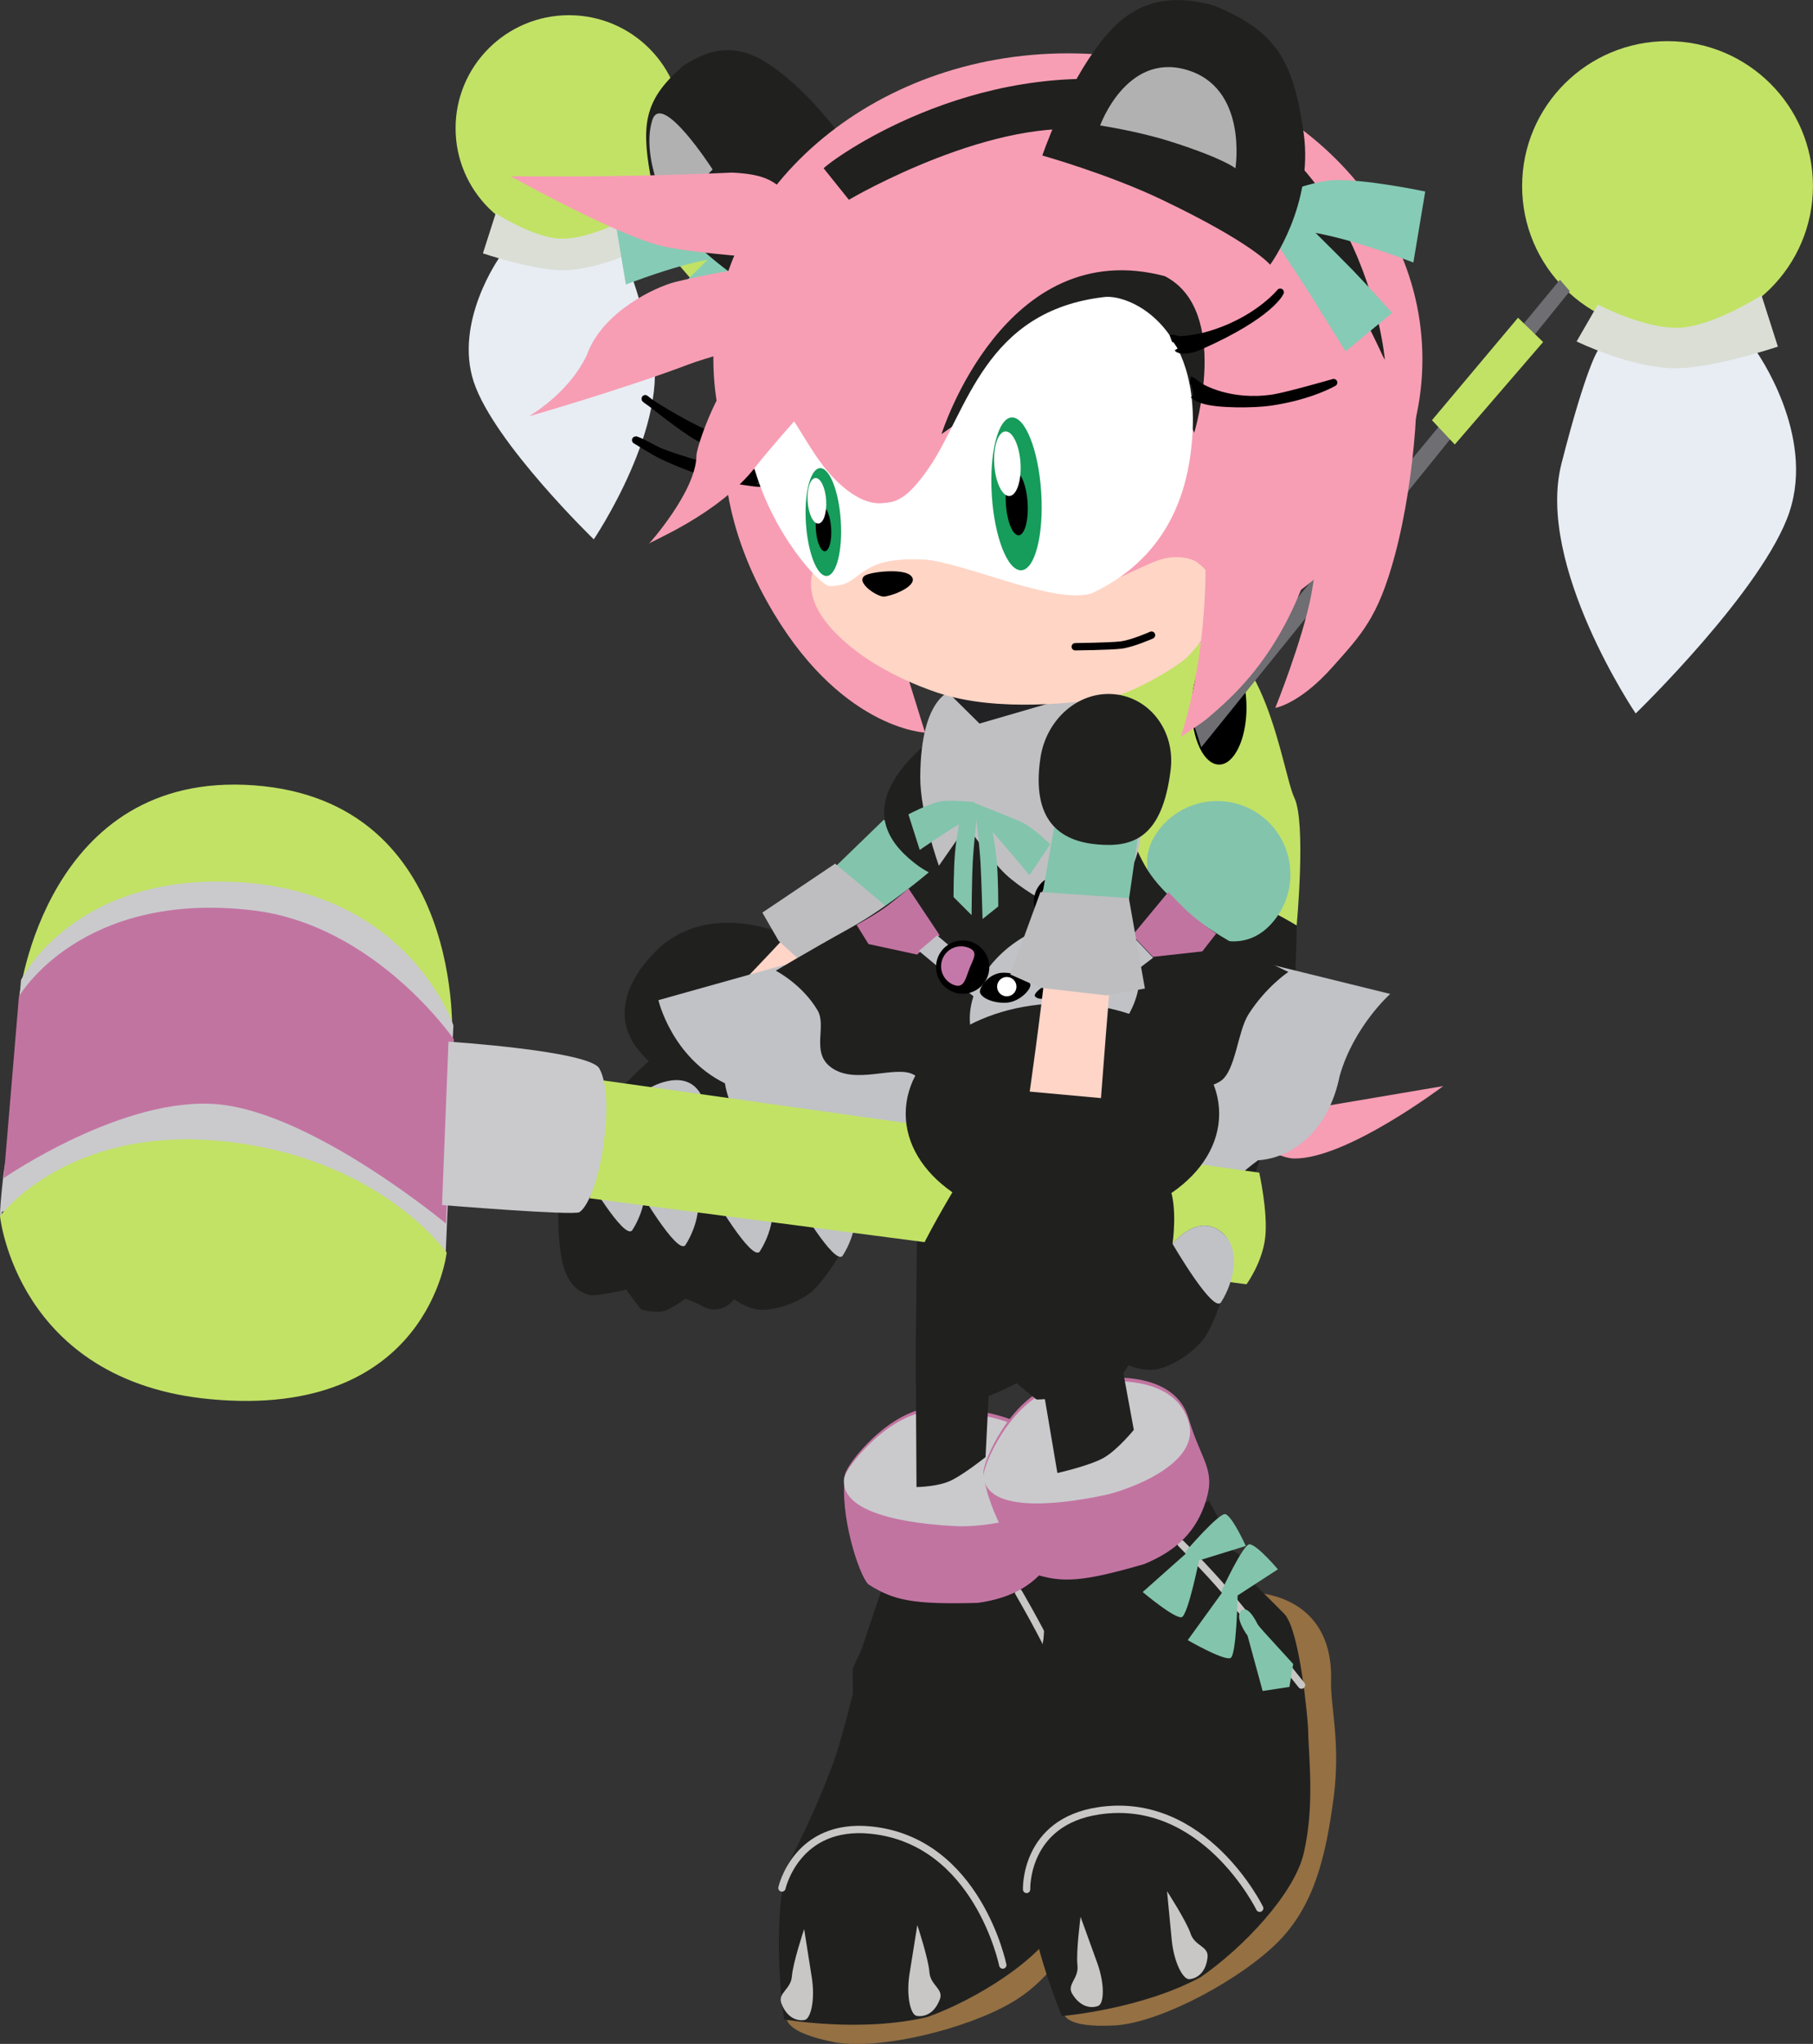 <svg version="1.1" xmlns="http://www.w3.org/2000/svg" xmlns:xlink="http://www.w3.org/1999/xlink" width="30.909" height="34.827" viewBox="0,0,30.909,34.827"><rect x="0" y="0" width="30.909" height="34.827" fill="#333333" stroke="none"/><g transform="translate(-222.618,-165.245)"><g data-paper-data="{&quot;isPaintingLayer&quot;:true}" fill-rule="nonzero" stroke-miterlimit="10" stroke-dasharray="" stroke-dashoffset="0" style="mix-blend-mode: normal"><g data-paper-data="{&quot;index&quot;:null}" stroke-width="0" stroke-linecap="butt" stroke-linejoin="miter"><g data-paper-data="{&quot;index&quot;:null}"><path d="M230.385,167.43c0,-1.063 0.865,-1.926 1.933,-1.926c1.067,0 1.933,0.862 1.933,1.926c0,1.063 -0.865,1.926 -1.933,1.926c-1.067,0 -1.933,-0.862 -1.933,-1.926z" fill="#c2e266" stroke="none"/><path d="M231.052,168.066c0,-0.657 0.535,-1.19 1.194,-1.19c0.659,0 1.194,0.533 1.194,1.19c0,0.657 -0.535,1.19 -1.194,1.19c-0.659,0 -1.194,-0.533 -1.194,-1.19z" fill="#c2e266" stroke="#000000"/><path d="M230.696,171.756c-0.344,-1.033 0.442,-2.131 0.442,-2.131l2.103,-0.015c0,0 0.153,0.203 0.486,1.505c0.345,1.352 -0.986,3.32 -0.986,3.32c0,0 -1.7,-1.646 -2.045,-2.679z" fill="#e8edf4" stroke="#000000"/><path d="M232.22,169.85c-0.511,0.002 -1.369,-0.288 -1.369,-0.288l0.218,-0.681c0,0 0.628,0.404 1.083,0.43c0.454,0.026 1.092,-0.307 1.092,-0.307l0.282,0.49c0,0 -0.722,0.354 -1.307,0.356z" fill="#dbded5" stroke="#000000"/></g><g data-paper-data="{&quot;index&quot;:null}" stroke="none"><path d="M238.277,173.602c0.201,0 0.364,0.339 0.364,0.756c0,0.418 -0.163,0.756 -0.364,0.756c-0.201,0 -0.364,-0.339 -0.364,-0.756c0,-0.418 0.163,-0.756 0.364,-0.756z" fill="#000000"/><path d="M239.682,178.877c0.21,0 0.835,0.905 0.835,1.089c0,0.184 -0.352,1.391 -0.562,1.391c-0.21,0 -1.26,-0.333 -1.26,-0.333c0,0 0.777,-2.147 0.987,-2.147z" fill="#807d5a"/><path d="M233.616,168.826l0.132,-0.151l4.867,5.898l-0.101,0.313z" fill="#6e6e73"/><path d="M235.448,170.54l-0.304,0.323l-1.174,-1.361l0.334,-0.323z" fill="#c2e266"/></g></g><g stroke-width="0" stroke-linecap="butt" stroke-linejoin="miter"><g data-paper-data="{&quot;index&quot;:null}"><path d="M251.047,170.886c-1.369,0 -2.479,-1.106 -2.479,-2.47c0,-1.364 1.11,-2.47 2.479,-2.47c1.369,0 2.479,1.106 2.479,2.47c0,1.364 -1.11,2.47 -2.479,2.47z" fill="#c2e266" stroke="none"/><path d="M251.138,170.757c-0.846,0 -1.532,-0.683 -1.532,-1.526c0,-0.843 0.686,-1.526 1.532,-1.526c0.846,0 1.532,0.683 1.532,1.526c0,0.843 -0.686,1.526 -1.532,1.526z" fill="#c2e266" stroke="#000000"/><path d="M253.127,173.965c-0.442,1.326 -2.623,3.437 -2.623,3.437c0,0 -1.708,-2.524 -1.265,-4.258c0.427,-1.671 0.623,-1.931 0.623,-1.931l2.698,0.019c0,0 1.008,1.408 0.566,2.733z" fill="#e8edf4" stroke="#000000"/><path d="M251.173,171.52c-0.749,-0.003 -1.676,-0.457 -1.676,-0.457l0.362,-0.628c0,0 0.819,0.427 1.401,0.394c0.583,-0.033 1.389,-0.552 1.389,-0.552l0.279,0.874c0,0 -1.1,0.372 -1.756,0.37z" fill="#dbded5" stroke="#000000"/></g><g data-paper-data="{&quot;index&quot;:null}" stroke="none"><path d="M244.684,178.837c0.206,0.424 0.039,2.192 0.039,2.192l-3.115,0.019c0,0 -1.015,-1.289 -0.696,-2.713c0.235,-1.047 1.781,-2.344 1.981,-2.35c1.291,-0.039 1.586,2.428 1.791,2.852z" fill="#c2e266"/><path d="M243.869,177.303c0,0.536 -0.209,0.97 -0.467,0.97c-0.258,0 -0.467,-0.434 -0.467,-0.97c0,-0.536 0.209,-0.97 0.467,-0.97c0.258,0 0.467,0.434 0.467,0.97z" fill="#000000"/><path d="M244.57,183.213c-0.147,0.848 -0.611,2.207 -0.611,2.207l-1.181,0.483c0,0 -1.428,-0.574 -1.402,-1.345c0.013,-0.383 0.219,-3.37 0.219,-3.37l1.231,-0.785c0,0 0.603,0.052 0.968,0.159c0.364,0.107 0.931,0.453 0.931,0.453c0,0 -0.008,1.351 -0.156,2.199z" fill="#20201f"/><path d="M242.865,185.855c0,0 -1.347,0.427 -1.616,0.427c-0.269,0 -0.72,-1.549 -0.72,-1.785c0,-0.236 0.802,-1.397 1.071,-1.397c0.269,0 1.266,2.755 1.266,2.755z" fill="#c274a1"/><path d="M243.098,177.979l-0.13,-0.401l6.244,-7.566l0.169,0.194z" fill="#6e6e73"/><path d="M248.498,170.659l0.428,0.414l-1.506,1.746l-0.389,-0.414z" fill="#c2e266"/></g></g><g stroke="none" stroke-width="0" stroke-linecap="butt" stroke-linejoin="miter"><g><g><path d="M232.226,184.826c0.536,-0.661 1.584,-1.625 1.584,-1.625l2.347,0.719c0,0 0.267,0.247 0.348,0.803c0.052,0.361 -0.179,0.917 -0.179,0.917c0,0 0.566,-0.43 0.859,0.067c0.188,0.319 -0.414,1.25 -0.703,1.524c-0.17,0.161 -0.563,0.34 -0.9,0.332c-0.212,-0.005 -0.448,-0.18 -0.448,-0.18c0,0 -0.216,0.308 -0.564,0.107c-0.106,-0.062 -0.269,-0.116 -0.269,-0.116c0,0 -0.223,0.172 -0.37,0.211c-0.146,0.039 -0.387,-0.029 -0.387,-0.029l-0.251,-0.336c0,0 -0.527,0.122 -0.634,0.091c-0.418,-0.12 -0.47,-0.6 -0.5,-0.857c-0.054,-0.471 -0.019,-1.522 0.066,-1.627z" fill="#20201f"/><path d="M233.798,181.453c0.663,-0.665 1.704,-0.599 2.64,-0.086c0.936,0.513 1.704,1.442 1.02,2.091c-0.684,0.649 -2.156,0.818 -3.337,0.171c-1.181,-0.647 -0.986,-1.511 -0.323,-2.176z" fill="#20201f"/><path d="M236.681,180.462c0.577,-0.656 1.492,-1.612 2.389,-2.306c0.297,-0.23 0.489,-0.145 0.629,0.006c0.208,0.225 0.196,0.459 -0.016,0.672c-0.847,0.85 -1.571,1.608 -2.117,2.229c-0.333,0.378 -1.341,1.68 -1.341,1.68l-1.278,-0.429c0,0 0.91,-0.915 1.735,-1.853z" fill="#fed5c7"/></g><path d="M236.158,185.641c0,0 0.462,-0.58 0.886,-0.153c0.272,0.274 0.165,0.799 -0.057,1.149c-0.131,0.207 -0.829,-0.997 -0.829,-0.997z" fill="#c0c2c6"/><path d="M234.745,185.569c0,0 0.462,-0.58 0.886,-0.153c0.272,0.274 0.165,0.799 -0.057,1.149c-0.131,0.207 -0.829,-0.997 -0.829,-0.997z" fill="#c0c2c6"/><path d="M233.477,185.46c0,0 0.462,-0.58 0.886,-0.153c0.272,0.274 0.165,0.799 -0.057,1.149c-0.131,0.207 -0.829,-0.997 -0.829,-0.997z" fill="#c0c2c6"/><path d="M233.716,183.771c0,0 0.642,-0.371 0.88,0.182c0.153,0.355 -0.139,0.804 -0.473,1.049c-0.197,0.144 -0.407,-1.231 -0.407,-1.231z" fill="#c0c2c6"/><path d="M232.571,185.207c0,0 0.462,-0.58 0.886,-0.153c0.272,0.274 0.165,0.799 -0.057,1.149c-0.131,0.207 -0.829,-0.997 -0.829,-0.997z" fill="#c0c2c6"/></g><g><path d="M236.863,180.009l0.823,-0.797l1.104,0.928l-0.795,0.817z" fill="#83c4ac"/><path d="M238.199,178.11c0.463,-0.471 1.19,-0.545 1.653,-0.139c0.463,0.405 0.473,1.125 0.023,1.608c-0.8,0.858 -1.3,0.697 -1.763,0.291c-0.463,-0.405 -0.685,-0.974 0.087,-1.759z" fill="#20201f"/><path d="M235.615,180.795l1.241,-0.834l1.159,0.969l-0.684,1.408l-0.597,-0.289l-0.841,-0.772z" fill="#bebec0"/></g></g><g stroke="none" stroke-width="0" stroke-linecap="butt" stroke-linejoin="miter"><path d="M240.975,182.27l1.33,-0.066l2.349,1.982l2.569,-0.435c0,0 -1.646,1.245 -2.541,1.234c-0.823,-0.01 -3.708,-2.715 -3.708,-2.715z" fill="#f79db4"/><path d="M242.359,179.406c0.408,-0.557 1.19,-0.678 1.747,-0.271c0.557,0.408 0.678,1.19 0.271,1.747c-0.408,0.557 -1.002,0.491 -1.559,0.083c-0.557,-0.408 -0.866,-1.002 -0.458,-1.559z" fill="#83c4ac"/><path d="M235.987,181.686c0,0 0.632,0.209 0.948,0.72c0.446,0.721 0.914,1.125 3.329,1.206c2.153,0.072 2.706,-0.752 3.195,-1.197c0.592,-0.539 0.862,-0.726 0.862,-0.726l1.998,0.492c0,0 -0.622,0.554 -0.861,1.396c-0.188,0.927 -0.79,1.397 -1.393,1.439c-0.521,0.377 -1.091,1.086 -1.911,0.865c-0.493,0.645 -1.327,0.699 -1.983,0.265c-0.58,0.496 -1.287,0.269 -1.597,-0.139c-0.905,0.253 -1.543,-0.162 -1.791,-0.672c-0.967,-0.143 -1.686,-0.884 -1.806,-1.631c-0.911,-0.45 -1.134,-1.417 -1.134,-1.417z" fill="#c0c2c6"/><path d="M238.999,177.14l0.367,-0.038l2.351,-0.019c0,0 -0.234,1.409 0.088,2.182c0.322,0.774 0.386,0.922 0.962,1.45c0.577,0.528 1.816,1.091 1.816,1.091c0,0 -0.382,0.253 -0.681,0.724c-0.187,0.295 -0.218,0.973 -0.48,1.139c-0.443,0.28 -0.862,-0.193 -1.583,-0.004c-0.386,0.101 -0.828,0.753 -1.476,0.808c-1.157,0.099 -1.494,-0.549 -2.169,-0.917c-0.316,-0.172 -1.018,0.197 -1.431,-0.142c-0.311,-0.255 -0.05,-0.687 -0.206,-0.952c-0.262,-0.446 -0.713,-0.677 -0.713,-0.677c0,0 0.573,-0.343 1.266,-0.726c0.693,-0.383 1.398,-0.997 1.398,-0.997c0,0 0.081,-0.89 0.183,-1.519c0.102,-0.629 0.307,-1.404 0.307,-1.404z" fill="#20201f"/><path d="M242.274,181.549l-0.349,-0.368l0.611,-0.737c0,0 0.103,0.113 0.3,0.305c0.178,0.172 0.516,0.404 0.516,0.404l-0.236,0.303z" data-paper-data="{&quot;index&quot;:null}" fill="#c274a1"/><path d="M241.126,181.933l0.871,-0.665l0.28,0.296l-0.773,0.586z" data-paper-data="{&quot;index&quot;:null}" fill="#c0c2c6"/><path d="M237.425,181.331l-0.203,-0.326c0,0 0.36,-0.195 0.555,-0.348c0.216,-0.17 0.33,-0.272 0.33,-0.272l0.531,0.796l-0.386,0.329z" fill="#c274a1"/><path d="M239.374,182.355l-1.09,-0.907l0.31,-0.265l1.178,0.995z" fill="#c0c2c6"/><path d="M242.071,178.833c0.177,1.999 -1.297,1.911 -1.472,1.85c-0.169,-0.059 -0.596,-0.315 -0.837,-0.541c-0.245,-0.23 -0.661,-0.829 -0.661,-0.829l-0.476,0.684c0,0 -0.322,-0.89 -0.318,-1.514c0.008,-1.412 0.562,-1.476 0.562,-1.476l2.629,-0.068c0,0 0.428,0.256 0.573,1.893z" fill="#c0c0c3"/><path d="M239.317,177.574l-0.567,-0.561l1.981,0.15z" fill="#222225"/><g><g><path d="M239.305,183.117c-0.358,-0.526 -0.069,-1.346 0.646,-1.832c0.714,-0.485 1.583,-0.452 1.941,0.074c0.358,0.526 0.069,1.346 -0.646,1.832c-0.714,0.485 -1.583,0.452 -1.941,-0.074z" fill="#c0c2c6"/><path d="M240.348,180.316c0.16,-0.193 0.447,-0.219 0.639,-0.059c0.193,0.16 0.219,0.447 0.059,0.639c-0.16,0.193 -0.447,0.219 -0.639,0.059c-0.193,-0.16 -0.219,-0.447 -0.059,-0.639z" fill="#000000"/><path d="M240.358,180.588c-0.007,-0.188 0.141,-0.346 0.329,-0.352c0.188,-0.007 0.346,0.141 0.352,0.329c0.007,0.188 -0.128,0.151 -0.316,0.158c-0.188,0.007 -0.358,0.054 -0.365,-0.134z" fill="#c478a9"/><path d="M238.625,181.928c-0.113,-0.224 -0.023,-0.497 0.201,-0.61c0.224,-0.113 0.497,-0.023 0.61,0.201c0.113,0.224 0.023,0.497 -0.201,0.61c-0.224,0.113 -0.497,0.023 -0.61,-0.201z" fill="#000000"/><path d="M238.878,182.027c-0.175,-0.069 -0.261,-0.267 -0.192,-0.442c0.069,-0.175 0.267,-0.261 0.442,-0.192c0.175,0.069 0.088,0.178 0.019,0.353c-0.069,0.175 -0.093,0.35 -0.269,0.281z" fill="#c478a9"/><path d="M239.324,182.14c0,-0.086 0.16,-0.321 0.403,-0.321c0.243,0 0.458,0.125 0.458,0.211c0,0.086 -0.197,0.302 -0.44,0.302c-0.243,0 -0.421,-0.106 -0.421,-0.192z" fill="#000000"/><path d="M240.921,181.068c0.079,0.035 0.104,0.241 0.006,0.463c-0.098,0.222 -0.375,0.315 -0.454,0.28c-0.079,-0.035 -0.106,-0.282 -0.008,-0.504c0.098,-0.222 0.377,-0.274 0.456,-0.239z" data-paper-data="{&quot;index&quot;:null}" fill="#000000"/><path d="M239.617,182.057c0,-0.091 0.074,-0.165 0.165,-0.165c0.091,0 0.165,0.074 0.165,0.165c0,0.091 -0.074,0.165 -0.165,0.165c-0.091,0 -0.165,-0.074 -0.165,-0.165z" fill="#ffffff"/><path d="M240.442,181.554c0,-0.096 0.078,-0.174 0.174,-0.174c0.096,0 0.174,0.078 0.174,0.174c0,0.096 -0.078,0.174 -0.174,0.174c-0.096,0 -0.174,-0.078 -0.174,-0.174z" fill="#ffffff"/></g><path d="M240.541,182.011c0.039,0.053 0.02,0.157 -0.057,0.214c-0.077,0.058 -0.182,0.047 -0.222,-0.005c-0.039,-0.053 0.239,-0.261 0.278,-0.209z" fill="#000000"/><path d="M240.119,182.496c0.035,0.067 -0.037,0.175 -0.162,0.241c-0.125,0.066 -0.255,0.066 -0.291,-0.002c-0.035,-0.067 0.037,-0.175 0.162,-0.241c0.125,-0.066 0.255,-0.066 0.291,0.002z" fill="#ad597c"/><path d="M241.346,181.654c0.035,0.067 -0.037,0.175 -0.162,0.241c-0.125,0.066 -0.255,0.066 -0.291,-0.002c-0.035,-0.067 0.037,-0.175 0.162,-0.241c0.125,-0.066 0.255,-0.066 0.291,0.002z" fill="#ad597c"/></g><g fill="#83c4ac"><path d="M238.298,179.727l-0.193,-0.606c0,0 0.349,-0.184 0.543,-0.22c0.178,-0.033 0.578,0.012 0.578,0.012l0.08,0.186c0,0 -0.293,0.161 -0.47,0.271c-0.157,0.098 -0.538,0.357 -0.538,0.357z"/><path d="M239.752,179.665c-0.139,-0.155 -0.468,-0.552 -0.468,-0.552l-0.112,-0.209c0,0 0.731,0.283 0.892,0.364c0.176,0.089 0.459,0.363 0.459,0.363l-0.355,0.528c0,0 -0.293,-0.356 -0.416,-0.494z" data-paper-data="{&quot;index&quot;:null}"/><path d="M238.875,180.531c0,0 -0.001,-0.466 0.025,-0.762c0.026,-0.296 0.095,-0.615 0.095,-0.615l0.281,-0.027c0,0 -0.056,0.482 -0.073,0.792c-0.017,0.31 -0.021,0.919 -0.021,0.919z"/><path d="M239.369,180.905c0,0 -0.017,-0.636 -0.034,-0.946c-0.017,-0.31 -0.086,-0.886 -0.086,-0.886l0.241,0.053c0,0 0.096,0.505 0.122,0.802c0.026,0.296 0.025,0.762 0.025,0.762z" data-paper-data="{&quot;index&quot;:null}"/></g></g><g stroke-linejoin="miter"><path d="M237.317,199.592c0,0 2.006,-0.854 2.869,-1.439c0.699,-0.474 0.762,-4.66 0.762,-4.66c0,0 1.346,0.338 0.919,1.8c-0.12,0.411 -0.105,1.075 -0.469,1.957c-0.364,0.882 -0.76,1.658 -1.521,2.11c-0.761,0.451 -2.237,0.819 -3.018,0.686c-1.083,-0.212 -0.796,-0.521 -0.796,-0.521z" fill="#947043" stroke="none" stroke-width="0" stroke-linecap="butt"/><path d="M237.643,192.347l2.983,-0.556l0.177,0.7l-0.176,0.079c0,0 0.239,0.173 0.267,0.245c0.122,0.313 -0.026,0.298 -0.026,0.298c0,0 0.319,0.521 0.515,0.863c0.196,0.342 -0.078,1.904 -0.093,1.964c-0.123,0.517 -0.223,1.322 -0.614,2.068c-0.329,0.628 -1.402,1.299 -2.236,1.602c-1.127,0.275 -2.454,0.045 -2.454,0.045c0,0 -0.236,-1.583 0.055,-2.615c0.455,-0.897 0.619,-1.33 0.774,-1.731c0.126,-0.326 0.344,-1.206 0.344,-1.206l-0.005,-0.422l0.151,-0.329z" fill="#20201f" stroke="none" stroke-width="0" stroke-linecap="butt"/><path d="M239.983,192.379c0,0 0.314,0.537 0.516,0.953c0.256,0.528 0.863,1.896 0.863,1.896" fill="none" stroke="#c8c7c6" stroke-width="0.125" stroke-linecap="round"/><path d="M240.646,190.352c0.024,0.743 0.229,0.945 -0.062,1.416c-0.29,0.472 -0.696,0.704 -1.296,0.789c-1.098,0.029 -1.432,-0.038 -1.867,-0.317c-0.156,-0.152 -0.497,-1.18 -0.395,-1.873c0.027,-0.182 0.781,-1.135 1.529,-1.138c0.748,-0.003 2.061,0.189 2.091,1.123z" fill="#c274a1" stroke="none" stroke-width="0" stroke-linecap="butt"/><path d="M240.63,190.412c0.024,0.743 -1.31,0.856 -1.696,0.838c-0.471,-0.022 -2.026,-0.13 -1.924,-0.823c0.027,-0.182 0.781,-1.135 1.529,-1.138c0.748,-0.003 2.061,0.189 2.091,1.123z" fill="#cacacd" stroke="none" stroke-width="0" stroke-linecap="butt"/><path d="M238.463,198.848c0.017,0.231 0.246,0.283 0.178,0.464c-0.114,0.303 -0.337,0.297 -0.4,0.281c-0.1,-0.026 -0.177,-0.339 -0.116,-0.722c0.061,-0.383 0.132,-0.824 0.132,-0.824c0,0 0.189,0.57 0.206,0.801z" fill="#c8c7c6" stroke="none" stroke-width="0" stroke-linecap="butt"/><path d="M235.949,197.415c0,0 0.248,-1.119 1.522,-0.986c1.814,0.189 2.243,2.299 2.243,2.299" fill="none" stroke="#c8c7c6" stroke-width="0.125" stroke-linecap="round"/><path d="M236.328,198.117c0,0 0.069,0.441 0.13,0.824c0.06,0.383 -0.018,0.696 -0.118,0.722c-0.063,0.016 -0.286,0.021 -0.4,-0.282c-0.067,-0.181 0.161,-0.233 0.179,-0.464c0.018,-0.231 0.208,-0.801 0.208,-0.801z" data-paper-data="{&quot;index&quot;:null}" fill="#c8c7c6" stroke="none" stroke-width="0" stroke-linecap="butt"/></g><path d="M239.528,184.367l0.005,3.463l-0.113,2.243c0,0 -0.331,0.265 -0.564,0.387c-0.233,0.122 -0.613,0.123 -0.613,0.123l-0.014,-2.305l0.042,-3.747z" fill="#20201f" stroke="none" stroke-width="0" stroke-linecap="butt" stroke-linejoin="miter"/><g stroke-linejoin="miter"><path d="M241.993,199.2c0,0 1.726,-1.332 2.413,-2.116c0.557,-0.635 -0.438,-4.702 -0.438,-4.702c0,0 1.387,-0.012 1.343,1.51c-0.012,0.428 0.169,1.067 0.04,2.012c-0.129,0.946 -0.317,1.796 -0.939,2.425c-0.623,0.629 -1.958,1.357 -2.747,1.425c-1.102,0.068 -0.902,-0.304 -0.902,-0.304l1.23,-0.25z" fill="#947043" stroke="none" stroke-width="0" stroke-linecap="butt"/><path d="M240.482,192.108l2.746,-1.29l0.348,0.633l-0.151,0.121c0,0 0.275,0.107 0.32,0.169c0.197,0.272 0.05,0.295 0.05,0.295c0,0 0.44,0.424 0.716,0.706c0.276,0.282 0.404,1.862 0.406,1.923c0.011,0.531 0.118,1.336 -0.072,2.156c-0.16,0.691 -1.029,1.611 -1.759,2.114c-1.021,0.551 -2.364,0.662 -2.364,0.662c0,0 -0.628,-1.473 -0.606,-2.544c0.214,-0.983 0.264,-1.443 0.312,-1.871c0.039,-0.347 0.029,-1.254 0.029,-1.254l-0.111,-0.407l0.063,-0.356z" fill="#20201f" stroke="none" stroke-width="0" stroke-linecap="butt"/><path d="M242.754,191.548c0,0 0.439,0.44 0.74,0.792c0.381,0.446 1.313,1.618 1.313,1.618" fill="none" stroke="#c8c7c6" stroke-width="0.125" stroke-linecap="round"/><path d="M242.884,189.42c0.211,0.713 0.46,0.857 0.297,1.386c-0.162,0.53 -0.495,0.857 -1.056,1.09c-1.056,0.305 -1.396,0.325 -1.887,0.164c-0.19,-0.108 -0.779,-1.016 -0.854,-1.713c-0.02,-0.183 0.47,-1.295 1.193,-1.487c0.723,-0.191 2.042,-0.337 2.307,0.559z" fill="#c274a1" stroke="none" stroke-width="0" stroke-linecap="butt"/><path d="M242.884,189.482c0.211,0.713 -1.052,1.158 -1.43,1.238c-0.461,0.098 -1.994,0.385 -2.069,-0.311c-0.02,-0.183 0.47,-1.295 1.193,-1.487c0.723,-0.191 2.042,-0.337 2.307,0.559z" fill="#cacacd" stroke="none" stroke-width="0" stroke-linecap="butt"/><path d="M242.915,198.192c0.075,0.219 0.31,0.212 0.29,0.404c-0.034,0.322 -0.252,0.373 -0.316,0.373c-0.104,0 -0.257,-0.283 -0.295,-0.67c-0.037,-0.386 -0.08,-0.83 -0.08,-0.83c0,0 0.327,0.504 0.402,0.723z" fill="#c8c7c6" stroke="none" stroke-width="0" stroke-linecap="butt"/><path d="M241.04,197.906c0,0 0.152,0.419 0.284,0.785c0.132,0.365 0.115,0.687 0.021,0.731c-0.059,0.028 -0.277,0.075 -0.446,-0.201c-0.101,-0.165 0.114,-0.259 0.088,-0.489c-0.026,-0.23 0.053,-0.826 0.053,-0.826z" data-paper-data="{&quot;index&quot;:null}" fill="#c8c7c6" stroke="none" stroke-width="0" stroke-linecap="butt"/><path d="M240.12,197.439c0,0 -0.042,-1.145 1.224,-1.338c1.803,-0.275 2.75,1.659 2.75,1.659" fill="none" stroke="#c8c7c6" stroke-width="0.125" stroke-linecap="round"/><g fill="#83c4ac" stroke="none" stroke-width="0" stroke-linecap="butt"><path d="M242.761,192.802c-0.13,0.019 -0.662,-0.43 -0.662,-0.43l0.773,-0.687l0.203,0.072c0,0 -0.203,1.028 -0.314,1.044z"/><path d="M243.512,191.046c0.123,0.047 0.345,0.541 0.345,0.541l-0.779,0.241l-0.257,-0.134c0,0 0.587,-0.688 0.691,-0.648z" data-paper-data="{&quot;index&quot;:null}"/><path d="M243.595,193.498c-0.125,0.042 -0.728,-0.306 -0.728,-0.306l0.595,-0.823l0.256,0.045c0,0 -0.018,1.048 -0.123,1.083z"/><path d="M243.924,191.559c0.131,0.012 0.48,0.426 0.48,0.426l-0.684,0.444l-0.284,-0.059c0,0 0.376,-0.822 0.488,-0.812z" data-paper-data="{&quot;index&quot;:null}"/><path d="M244.144,194.058l-0.257,-0.942c0,0 -0.233,-0.31 -0.107,-0.427c0.126,-0.116 0.29,0.257 0.29,0.257l0.595,0.652l-0.064,0.391z"/></g></g><path d="M241.062,184.557l0.641,3.722l0.245,1.33c0,0 -0.277,0.342 -0.515,0.477c-0.239,0.135 -0.788,0.258 -0.788,0.258l-0.302,-1.783l-0.612,-4.095z" fill="#20201f" stroke="none" stroke-width="0" stroke-linecap="butt" stroke-linejoin="miter"/><g stroke-width="0" stroke-linecap="butt" stroke-linejoin="miter"><path d="M226.797,182.947c2.154,0.179 3.46,2.712 3.46,2.712l-0.041,0.956c0,0 -0.715,-0.538 -3.449,-1.245c-1.865,0.304 -4.113,0.52 -4.113,0.52c0,0 -0.076,0.344 -0.004,-0.381c0.072,-0.724 0.09,-0.459 0.09,-0.459c0,0 1.035,-2.356 4.057,-2.104z" fill="#cacacd" stroke="none"/><path d="M222.618,185.965c0,0 1.126,-1.512 3.707,-1.283c2.742,0.243 3.908,1.906 3.908,1.906c0,0 -0.309,2.843 -4.023,2.499c-3.31,-0.307 -3.592,-3.121 -3.592,-3.121z" fill="#c2e266" stroke="#000000"/><path d="M230.325,182.97l-7.379,-0.742c0,0 0.449,-3.866 4.008,-3.601c3.611,0.269 3.371,4.342 3.371,4.342z" fill="#c2e266" stroke="none"/><path d="M230.331,183.067l-3.637,-2.075l-3.741,1.231l0.023,-0.279c0,0 0.909,-1.867 3.789,-1.662c2.847,0.206 3.583,2.436 3.583,2.436z" fill="#cacacd" stroke="none"/><path d="M226.923,180.756c2.095,0.246 3.433,2.199 3.433,2.199l-0.134,3.139c0,0 -2.242,-1.864 -3.862,-2.03c-1.62,-0.166 -3.679,1.255 -3.679,1.255l0.26,-3.096c0,0 1.044,-1.812 3.983,-1.467z" fill="#c274a1" stroke="none"/><path d="M232.67,185.663c0,0 0.166,-0.625 0.213,-1.03c0.047,-0.405 0.021,-0.978 0.021,-0.978l11.182,1.571c0,0 0.151,0.675 0.102,1.105c-0.049,0.43 -0.319,0.797 -0.319,0.797l-11.2,-1.465z" fill="#c2e266" stroke="none"/><path d="M230.154,185.778l0.11,-2.784c0,0 2.4,0.156 2.571,0.456c0.29,0.508 0.004,2.21 -0.337,2.449c-0.09,0.063 -2.345,-0.121 -2.345,-0.121z" fill="#cacacd" stroke="none"/></g><g><g data-paper-data="{&quot;index&quot;:null}" fill="#86cbb6" stroke="none" stroke-width="0" stroke-linecap="butt" stroke-linejoin="miter"><path d="M234.287,169.762c-0.466,0.124 -0.999,0.331 -0.999,0.331l-0.169,-1.013c0,0 0.887,-0.187 1.32,-0.16c0.432,0.026 1.196,0.387 1.196,0.387l-0.616,0.313c0,0 -0.265,0.017 -0.731,0.141z"/><path d="M233.59,170.811c0,0 0.354,-0.395 0.56,-0.608c0.257,-0.265 0.862,-0.857 0.862,-0.857l0.591,-0.076c0,0 -0.678,1.007 -0.883,1.338c-0.149,0.241 -0.466,0.752 -0.466,0.752z"/></g><g stroke="none" stroke-width="0" stroke-linecap="butt" stroke-linejoin="miter"><path d="M234.265,166.368c0.706,-0.477 1.195,-0.231 1.601,0.069c0.532,0.387 1.02,1.035 1.02,1.035c0,0 -0.767,0.659 -1.077,1.157c-0.31,0.497 -0.526,1.414 -0.526,1.414c0,0 -1.42,-0.925 -1.579,-1.821c-0.16,-0.896 -0.077,-1.304 0.562,-1.854z" data-paper-data="{&quot;index&quot;:null}" fill="#20201f"/><path d="M233.739,167.292c0.16,-0.51 1.028,0.841 1.028,0.841l-0.731,0.745c0,0 -0.504,-0.926 -0.297,-1.587z" data-paper-data="{&quot;index&quot;:null}" fill="#b2b1b2"/></g><path d="M240.824,166.154c3.338,0 6.044,2.334 6.044,5.213c0,2.879 -2.706,5.213 -6.044,5.213c-3.338,0 -6.044,-2.334 -6.044,-5.213c0,-2.879 2.706,-5.213 6.044,-5.213z" fill="#f79eb4" stroke="none" stroke-width="0" stroke-linecap="butt" stroke-linejoin="miter"/><path d="M235.543,172.63c-0,-0.001 0.197,1.167 0.604,1.815c0.407,0.647 1.959,2.372 1.959,2.372l0.283,0.911c0,0 -1.48,-0.058 -2.691,-2.227c-0.755,-1.344 -0.725,-2.404 -0.719,-2.388" fill="#f79eb4" stroke="#f89db5" stroke-width="0" stroke-linecap="butt" stroke-linejoin="round"/><g fill="#ffd5c5" stroke="none" stroke-width="1" stroke-linecap="round" stroke-linejoin="round"><path d="M236.465,175.025c0.013,-0.058 0.107,0.059 0.15,0.101c0.266,0.256 0.561,-0.04 0.758,-0.195c0.152,-0.119 0.4,-0.182 0.588,-0.184c0.907,-0.001 2.652,0.589 2.966,0.602c0.292,0.012 1.141,-0.457 1.451,-0.562c0.318,-0.108 0.589,-0.007 0.637,0.03c0.101,0.078 0.82,0.578 -0.14,1.61c-0.133,0.143 -0.975,0.672 -1.448,0.727c-0.397,0.047 -1.777,0.245 -2.823,-0.105c-0.834,-0.279 -1.341,-0.671 -1.405,-0.722c-0.396,-0.308 -0.853,-0.768 -0.735,-1.303z"/><path d=""/></g><g fill="#000000" stroke="#000000" stroke-width="0.125" stroke-linecap="butt" stroke-linejoin="round"><path d="M235.585,173.475c0.004,0.025 -0.63,-0.082 -0.708,-0.105c-0.353,-0.102 -0.653,-0.211 -0.986,-0.37c-0.106,-0.051 -0.455,-0.266 -0.45,-0.264c0.162,0.054 0.308,0.159 0.469,0.221c0.268,0.102 0.545,0.181 0.822,0.256c0.44,0.103 0.737,0.073 0.799,0.094"/><path d="M235.453,172.983c0.003,0.023 -0.615,-0.116 -0.911,-0.276c-0.295,-0.16 -0.937,-0.686 -0.93,-0.672c0.018,0.037 0.597,0.399 1.014,0.586c0.417,0.187 0.749,0.174 0.774,0.149"/></g><g fill="#000000" stroke="none" stroke-width="1" stroke-linecap="round" stroke-linejoin="round"><path d="M237.689,175.411c-0.11,0.007 -0.488,-0.239 -0.331,-0.355c0.091,-0.067 0.62,-0.125 0.77,-0.017c0.196,0.142 -0.2,0.337 -0.439,0.373z"/><path d=""/></g><path d="M245.306,171.811c0.023,0.014 -0.137,2.303 -0.285,2.826c-0.222,0.784 -0.579,1.531 -1.109,2.155c-0.225,0.265 -0.459,0.484 -0.724,0.705c-0.086,0.072 -0.443,0.306 -0.443,0.306c0,0 0.383,-1.028 0.424,-2.686c0.022,-0.88 -0.099,-2.829 -0.078,-2.776" fill="#f79eb4" stroke="#f89db5" stroke-width="0" stroke-linecap="butt" stroke-linejoin="round"/><path d="M246.685,171.141c0.18,0.359 0.077,2.226 -0.292,3.585c-0.284,1.047 -0.564,1.33 -1.06,1.887c-0.562,0.631 -0.973,0.694 -0.973,0.694c0,0 0.467,-1.156 0.614,-1.934c0.146,-0.778 0.441,-3.579 0.427,-3.594" fill="#f79eb4" stroke="#f89db5" stroke-width="0" stroke-linecap="butt" stroke-linejoin="round"/><g stroke="none" stroke-width="1" stroke-linecap="round" stroke-linejoin="round"><path d="M236.66,168.113c0.1,-0.118 2.51,-1.908 5.503,-1.45c3.7,0.605 4.067,4.709 4.064,4.708c-0.037,-0.009 -0.629,-1.578 -1.586,-2.266c-1.241,-0.892 -1.96,-1.411 -3.322,-1.628c-1.728,-0.275 -4.135,1.116 -4.229,1.172" fill="#20201f"/><path d="" fill="#ee1a40"/></g><path d="M241.628,170.968c-0.608,0 -2.959,1.674 -2.959,1.674c0,0 1.073,-3.416 3.809,-2.691c1.134,0.588 0.5,2.667 0.5,2.667c0,0 -0.742,-1.65 -1.35,-1.65z" data-paper-data="{&quot;index&quot;:null}" fill="#20201f" stroke="none" stroke-width="0" stroke-linecap="butt" stroke-linejoin="miter"/><path d="M238.462,173.206c0.649,-0.952 0.938,-2.665 2.985,-2.9c0.445,-0.051 1.752,0.533 1.468,2.676c-0.095,0.713 -0.419,1.786 -1.69,2.375c-0.653,0.194 -2.192,-0.543 -2.868,-0.577c-1.187,-0.061 -1.015,0.472 -1.6,0.451c-0.147,-0.005 -0.973,-0.867 -1.302,-2.089c-0.155,-0.576 -0.109,-1.418 -0.041,-1.418c0.449,0.004 0.832,0.935 1.238,1.458c0.284,0.366 0.665,0.667 1.002,0.637c0.196,-0.018 0.395,-0.008 0.809,-0.614z" fill="#ffffff" stroke="none" stroke-width="0" stroke-linecap="butt" stroke-linejoin="miter"/><g fill="#000000" stroke="#000000" stroke-width="0.125" stroke-linecap="butt" stroke-linejoin="round"><path d="M242.58,171.016c0.049,-0.018 0.09,0.017 0.136,0.02c0.049,0.003 0.274,-0.019 0.443,-0.064c0.868,-0.231 1.285,-0.748 1.285,-0.748c0,0 -0.156,0.382 -1.379,0.922c-0.191,0.084 -0.344,0.071 -0.368,0.035"/><path d="M242.912,171.724c0.034,0.004 0.095,0.063 0.124,0.084c0.066,0.048 0.555,0.334 1.298,0.219c0.246,-0.04 1.021,-0.263 1.021,-0.263c0,0 -0.384,0.228 -1.069,0.33c-0.287,0.043 -0.907,0.046 -1.151,-0.033c-0.131,-0.043 -0.168,-0.086 -0.168,-0.086"/></g><g stroke="none" stroke-linecap="butt" stroke-linejoin="miter"><path d="M240.369,173.633c0.046,0.719 -0.105,1.314 -0.337,1.329c-0.233,0.015 -0.459,-0.556 -0.505,-1.275c-0.046,-0.719 0.105,-1.314 0.337,-1.329c0.233,-0.015 0.459,0.556 0.505,1.275z" fill="#169c5b" stroke-width="NaN"/><path d="M240.137,173.81c0.019,0.3 -0.048,0.549 -0.15,0.556c-0.102,0.007 -0.201,-0.232 -0.22,-0.532c-0.019,-0.3 0.048,-0.549 0.15,-0.556c0.102,-0.007 0.201,0.232 0.22,0.532z" fill="#000000" stroke-width="0"/><path d="M240.016,173.132c0.02,0.304 -0.065,0.557 -0.188,0.565c-0.123,0.008 -0.239,-0.232 -0.259,-0.536c-0.02,-0.304 0.065,-0.557 0.188,-0.565c0.123,-0.008 0.239,0.232 0.259,0.536z" fill="#ffffff" stroke-width="0"/></g><g stroke="none" stroke-linecap="butt" stroke-linejoin="miter"><path d="M236.952,174.121c0.033,0.507 -0.074,0.927 -0.238,0.938c-0.164,0.011 -0.324,-0.392 -0.356,-0.899c-0.033,-0.507 0.074,-0.927 0.238,-0.938c0.164,-0.011 0.324,0.392 0.356,0.899z" fill="#169c5b" stroke-width="NaN"/><path d="M236.788,174.246c0.014,0.212 -0.034,0.387 -0.106,0.392c-0.072,0.005 -0.142,-0.163 -0.155,-0.375c-0.014,-0.212 0.034,-0.387 0.106,-0.392c0.072,-0.005 0.142,0.163 0.155,0.375z" fill="#000000" stroke-width="0"/><path d="M236.703,173.768c0.014,0.214 -0.045,0.393 -0.133,0.398c-0.087,0.006 -0.169,-0.164 -0.183,-0.378c-0.014,-0.214 0.045,-0.393 0.133,-0.398c0.087,-0.006 0.169,0.164 0.183,0.378z" fill="#ffffff" stroke-width="0"/></g><path d="M242.25,176.067c0,0 -0.331,0.148 -0.529,0.17c-0.198,0.022 -0.772,0.028 -0.772,0.028" data-paper-data="{&quot;index&quot;:null}" fill="none" stroke="#000000" stroke-width="0.125" stroke-linecap="round" stroke-linejoin="miter"/><g fill="#86cbb6" stroke="none" stroke-width="0" stroke-linecap="butt" stroke-linejoin="miter"><path d="M244.645,169.154l-0.736,-0.375c0,0 0.913,-0.432 1.43,-0.463c0.517,-0.031 1.577,0.192 1.577,0.192l-0.202,1.21c0,0 -0.637,-0.248 -1.194,-0.396c-0.557,-0.148 -0.874,-0.168 -0.874,-0.168z"/><path d="M245.558,171.233c0,0 -0.38,-0.611 -0.558,-0.899c-0.245,-0.396 -1.055,-1.6 -1.055,-1.6l0.707,0.091c0,0 0.723,0.709 1.03,1.025c0.246,0.254 0.67,0.726 0.67,0.726z"/></g><path d="M244.843,167.509c0.175,1.232 -0.571,2.247 -0.571,2.247c0,0 -0.287,-0.363 -1.845,-1.108c-0.91,-0.436 -2.039,-0.753 -2.039,-0.753c0,0 0.358,-1.05 0.883,-1.78c0.399,-0.562 0.929,-1.091 2.05,-0.773c1.064,0.442 1.346,0.936 1.522,2.168z" fill="#20201f" stroke="none" stroke-width="0" stroke-linecap="butt" stroke-linejoin="miter"/><path d="M243.68,168.113c0,0 -0.199,-0.17 -1.124,-0.462c-0.541,-0.171 -1.182,-0.268 -1.182,-0.268c0,0 0.441,-1.235 1.457,-0.953c1.072,0.297 0.849,1.683 0.849,1.683z" fill="#b2b1b2" stroke="none" stroke-width="0" stroke-linecap="butt" stroke-linejoin="miter"/></g><g stroke="none" stroke-width="0" stroke-linecap="butt" stroke-linejoin="miter"><path d="M240.731,182.342c1.476,0 2.672,0.842 2.672,1.88c0,1.038 -1.196,1.88 -2.672,1.88c-1.476,0 -2.672,-0.842 -2.672,-1.88c0,-1.038 1.197,-1.88 2.672,-1.88z" fill="#20201f"/><path d="M241.146,178.001c0.116,-0.374 0.331,-0.416 0.541,-0.371c0.313,0.068 0.443,0.275 0.389,0.584c-0.215,1.233 -0.381,2.314 -0.476,3.171c-0.058,0.523 -0.212,2.571 -0.212,2.571l-1.215,-0.111c0,0 0.167,-1.15 0.311,-2.445c0.101,-0.906 0.311,-2.27 0.662,-3.399z" fill="#fed5c7"/><path d="M240.39,180.479l0.198,-1.129l1.438,0.103l-0.163,1.129z" fill="#83c4ac"/><path d="M240.356,178.158c0.098,-0.653 0.643,-1.14 1.256,-1.084c0.613,0.056 1.044,0.632 0.964,1.287c-0.143,1.164 -0.643,1.328 -1.256,1.272c-0.613,-0.056 -1.126,-0.386 -0.964,-1.475z" fill="#20201f"/><path d="M239.842,181.849l0.514,-1.404l1.507,0.103l0.274,1.541l-0.652,0.117l-1.135,-0.131z" fill="#bebec0"/><g><path d="M239.438,184.619l2.558,0.125c0,0 0.334,0.181 0.558,0.722c0.145,0.351 0.054,0.973 0.054,0.973c0,0 0.462,-0.58 0.886,-0.153c0.272,0.274 -0.098,1.371 -0.32,1.722c-0.131,0.207 -0.482,0.488 -0.824,0.567c-0.216,0.049 -0.499,-0.067 -0.499,-0.067c0,0 -0.14,0.367 -0.543,0.253c-0.123,-0.035 -0.302,-0.048 -0.302,-0.048c0,0 -0.182,0.231 -0.32,0.308c-0.138,0.077 -0.398,0.07 -0.398,0.07l-0.34,-0.276c0,0 -0.502,0.258 -0.617,0.255c-0.454,-0.014 -0.63,-0.485 -0.726,-0.738c-0.176,-0.462 -0.41,-1.534 -0.351,-1.662c0.372,-0.806 1.184,-2.05 1.184,-2.05z" fill="#20201f"/><path d="M242.607,186.438c0,0 0.462,-0.58 0.886,-0.153c0.272,0.274 0.165,0.799 -0.057,1.149c-0.131,0.207 -0.829,-0.997 -0.829,-0.997z" fill="#c0c2c6"/></g></g><path d="M236.577,170.895c-0.03,-0.024 -1.645,0.342 -2.213,0.557c-1.039,0.395 -2.702,0.882 -2.726,0.885c-0.016,0.002 0.663,-0.364 0.985,-1.043c0.265,-0.746 1.184,-1.163 1.502,-1.243c1.782,-0.436 2.674,-0.283 2.651,-0.301" fill="#f79eb4" stroke="#f89db5" stroke-width="0" stroke-linecap="butt" stroke-linejoin="round"/><path d="M236.769,169.753c-0.104,-0.083 -1.749,-0.103 -2.787,-0.298c-0.748,-0.141 -2.661,-1.208 -2.661,-1.208c0,0 1.724,0.031 3.781,-0.061c0.605,0.031 0.717,0.156 0.998,0.41c0.281,0.253 1.516,1.11 1.525,1.193" fill="#f79eb4" stroke="#f89db5" stroke-width="0" stroke-linecap="butt" stroke-linejoin="round"/><path d="M236.634,171.916c-0.115,0.084 -0.901,0.982 -1.123,1.268c-0.656,0.855 -1.871,1.308 -1.836,1.333c0.002,0.001 0.791,-0.877 0.816,-1.487c-0.017,-0.15 0.383,-1.218 0.63,-1.361c0.86,-0.498 1.562,-0.715 1.521,-0.685" fill="#f79eb4" stroke="#f89db5" stroke-width="0" stroke-linecap="butt" stroke-linejoin="round"/></g></g></svg>